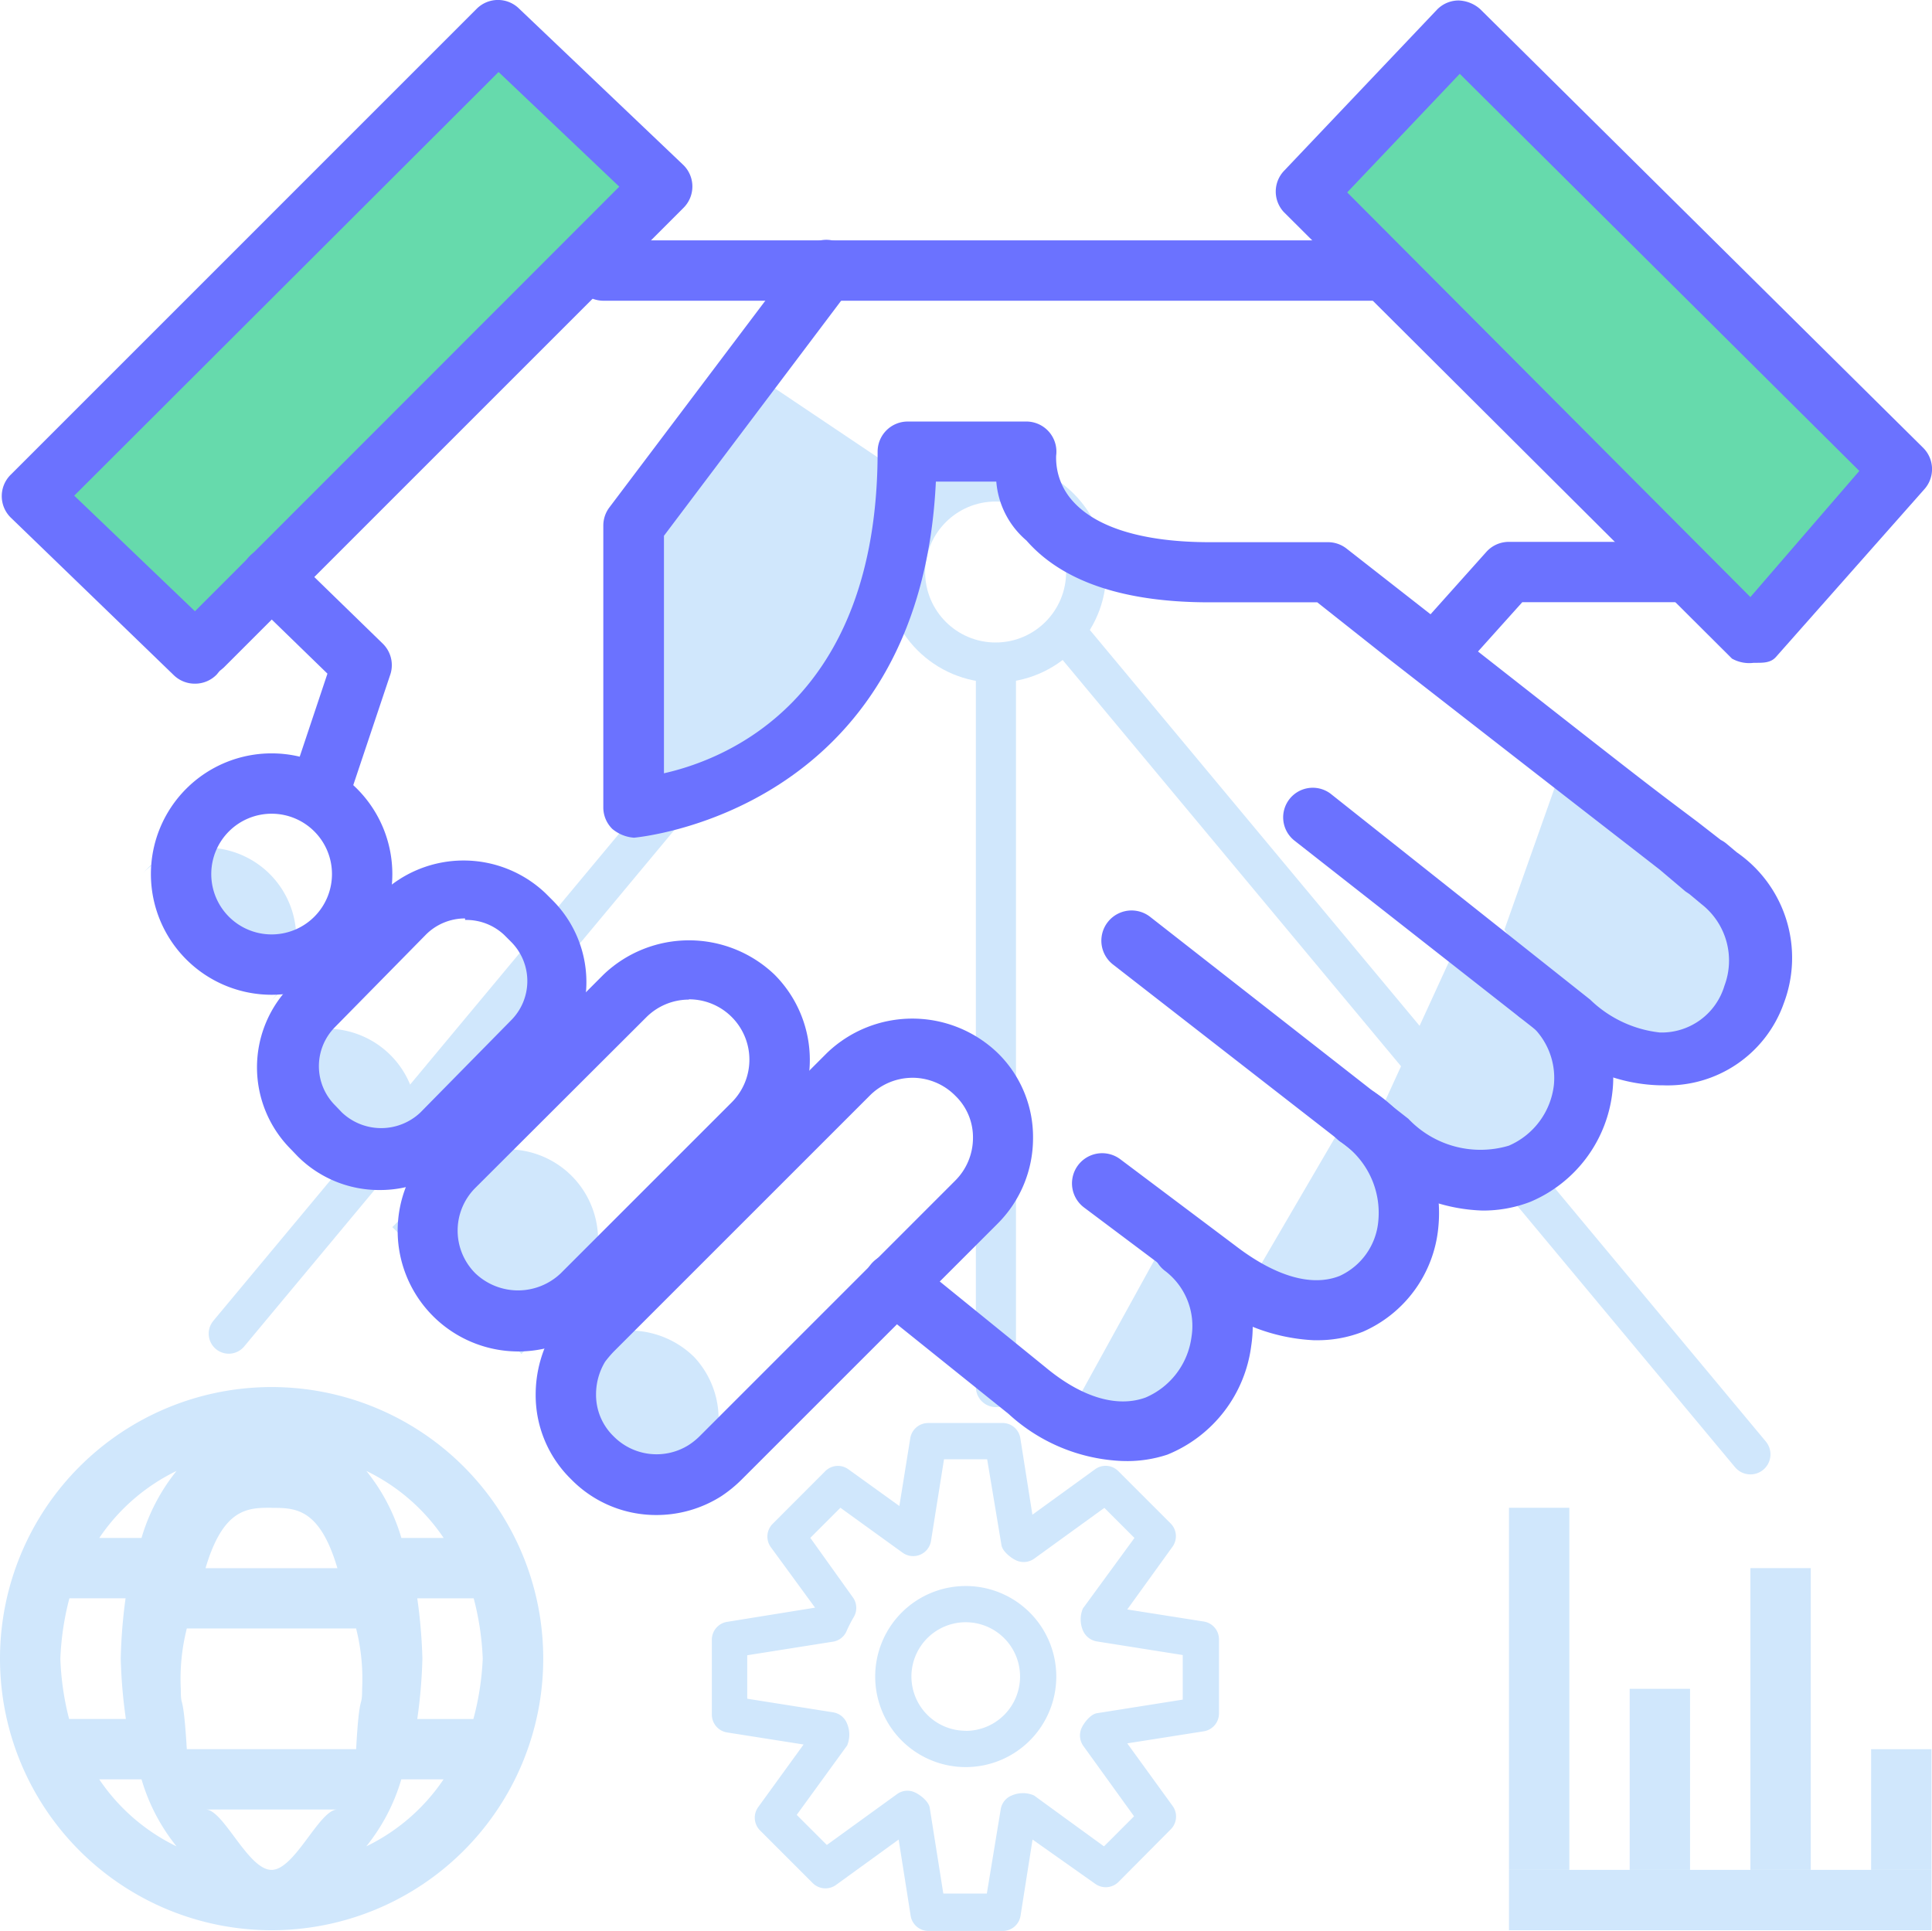 <svg xmlns="http://www.w3.org/2000/svg" width="96.316" height="96.284" viewBox="0 0 96.316 96.284"><g transform="translate(0 -0.034)"><path d="M34.383,47.19h3.7a.9.9,0,0,1,.888.767l.6,3.806,3.114-2.257a.888.888,0,0,1,1.174.09l2.6,2.6a.9.9,0,0,1,.09,1.174L44.3,56.488l3.806.6a.9.9,0,0,1,.767.888v3.7a.9.9,0,0,1-.767.888l-3.806.6,2.257,3.114a.9.9,0,0,1-.09,1.174l-2.6,2.618a.9.9,0,0,1-1.174.09l-3.114-2.2-.6,3.806a.9.9,0,0,1-.888.752h-3.7a.9.9,0,0,1-.888-.752l-.6-3.806-3.114,2.257a.9.9,0,0,1-1.174-.09l-2.618-2.618a.9.9,0,0,1-.09-1.174l2.257-3.114-3.806-.6a.9.9,0,0,1-.767-.888V57.993a.9.9,0,0,1,.767-.888l4.378-.707-2.2-3.009a.9.9,0,0,1,.09-1.174L29.237,49.6a.888.888,0,0,1,1.174-.09l2.528,1.82.542-3.37a.9.9,0,0,1,.9-.767ZM37.316,49H35.165l-.647,4.062a.9.9,0,0,1-1.429.587L30,51.418l-1.5,1.5,2.151,3.009a.9.9,0,0,1,0,.963,6.725,6.725,0,0,0-.331.647.888.888,0,0,1-.692.557l-4.273.677v2.167l4.273.677a.9.9,0,0,1,.707.572,1.414,1.414,0,0,1,0,1.083l-2.513,3.46,1.5,1.5,3.491-2.528a.873.873,0,0,1,.873-.105c.286.12.722.466.767.782l.677,4.273H37.3l.692-4.2a.888.888,0,0,1,.557-.692,1.384,1.384,0,0,1,1.1,0L43.139,68.3l1.5-1.5L42.116,63.3a.9.9,0,0,1-.105-.873c.12-.286.466-.722.782-.767l4.273-.677V58.76l-4.273-.677a.918.918,0,0,1-.707-.557,1.414,1.414,0,0,1,0-1.083l2.573-3.521-1.5-1.5-3.491,2.528a.9.9,0,0,1-.873.105c-.286-.12-.722-.466-.767-.782Zm-1.068,6.319a4.514,4.514,0,1,1-4.514,4.514,4.514,4.514,0,0,1,4.514-4.514Zm0,7.222a2.708,2.708,0,1,0-2.708-2.708A2.708,2.708,0,0,0,36.248,62.536Z" transform="translate(11.897 23.792)" fill="#d0e7fc"/><line y2="36.109" transform="translate(49.65 33.083)" fill="none" stroke="#d0e7fc" stroke-linecap="round" stroke-miterlimit="10" stroke-width="2"/><circle cx="4.514" cy="4.514" r="4.514" transform="translate(45.121 24.04)" fill="none" stroke="#d0e7fc" stroke-miterlimit="10" stroke-width="2"/><line x2="33.732" y2="40.502" transform="translate(53.531 32.044)" fill="none" stroke="#d0e7fc" stroke-linecap="round" stroke-miterlimit="10" stroke-width="2"/><line x1="33.732" y2="40.502" transform="translate(11.404 26.026)" fill="none" stroke="#d0e7fc" stroke-linecap="round" stroke-miterlimit="10" stroke-width="2"/><path d="M35.26,50.4c7.056,4.243,10.261-5.627,5.221-9.479Z" transform="translate(17.79 20.628)" fill="#d0e7fc"/><path d="M46.531,36.85c5.687,4.228,2.5,15.256-5.311,9.1Z" transform="translate(20.797 18.575)" fill="#d0e7fc"/><path d="M53.8,34.189l-4-3.009L45.46,40.644l.9.6C53.494,47.158,58.865,38.131,53.8,34.189Z" transform="translate(22.936 15.714)" fill="#d0e7fc"/><path d="M60.607,31.238l-.722-.632h-.09L52.859,25.19l-3.009,8.5,3.235,4.89A7.267,7.267,0,0,0,57.6,40.431a5.13,5.13,0,0,0,3.009-9.193Z" transform="translate(25.151 12.692)" fill="#d0e7fc"/><path d="M33.817,17.01c2.151,14.895-12.473,16.911-12.473,16.911S19.675,23.6,20.592,20.38C21.345,17.9,26.355,12,26.355,12Z" transform="translate(10.251 6.037)" fill="#d0e7fc"/><path d="M72.814,50.131h-.15a8.4,8.4,0,0,1-5.371-2.121L54.444,37.929a1.476,1.476,0,1,1,1.866-2.287L69.188,45.858a5.913,5.913,0,0,0,3.475,1.64,3.265,3.265,0,0,0,3.22-2.332A3.566,3.566,0,0,0,74.74,41.1l-.6-.5-.2-.135-1.279-1.083c-2.648-2.061-2.648-2.046-13.541-10.532l-3.536-2.8H50.2c-4.273,0-7.327-1.038-9.117-3.084a4.3,4.3,0,0,1-1.5-2.934H36.57c-.782,16.55-14.955,17.738-15.045,17.754a1.9,1.9,0,0,1-1.083-.436,1.5,1.5,0,0,1-.451-1.083V22.222a1.5,1.5,0,0,1,.3-.9l9.6-12.728a1.509,1.509,0,1,1,2.407,1.82L23.014,22.733V34.574c3.009-.677,10.652-3.566,10.652-16.038a1.5,1.5,0,0,1,1.5-1.5h5.9a1.5,1.5,0,0,1,1.5,1.7,3.22,3.22,0,0,0,.858,2.3c1.189,1.309,3.536,2.016,6.8,2.016h5.883a1.5,1.5,0,0,1,.933.316L61,26.465c10.833,8.5,10.833,8.5,13.541,10.532l1.158.9a1.5,1.5,0,0,1,.331.226l.466.391a6.394,6.394,0,0,1,2.347,7.523A6.139,6.139,0,0,1,72.814,50.131Z" transform="translate(10.086 4.015)" fill="#6b72ff"/><path d="M13,42l2.558-2.558a4.514,4.514,0,0,1,6.379,0h0a4.514,4.514,0,0,1,0,6.379l-2.5,2.5Z" transform="translate(6.559 19.217)" fill="#d0e7fc"/><path d="M26.363,48.675a4.514,4.514,0,0,1-.692,2.437,4.514,4.514,0,0,1-5.6-.632,4.363,4.363,0,0,1-1.324-3.19,4.754,4.754,0,0,1,.692-2.437,4.6,4.6,0,0,1,5.7.587A4.514,4.514,0,0,1,26.363,48.675Z" transform="translate(9.46 22.246)" fill="#d0e7fc"/><path d="M9.151,34.991l-.451.451a4.514,4.514,0,0,1,6.379,0h0a4.514,4.514,0,0,1,0,6.379l.512-.512Z" transform="translate(4.389 17.199)" fill="#d0e7fc"/><path d="M5.151,28.991l-.451.451a4.514,4.514,0,0,1,6.379,0h0a4.514,4.514,0,0,1,0,6.379l.512-.512Z" transform="translate(2.371 14.172)" fill="#d0e7fc"/><path d="M59.622,11.009H20.5A1.5,1.5,0,1,1,20.5,8H59.622a1.5,1.5,0,1,1,0,3.009Z" transform="translate(9.586 4.019)" fill="#6b72ff"/><path d="M55.475,45.166a8.651,8.651,0,0,1-5.552-2.272L37.075,32.9a1.506,1.506,0,1,1,1.851-2.377L51.8,40.592a4.95,4.95,0,0,0,5.01,1.339,3.761,3.761,0,0,0,2.242-3.009,3.551,3.551,0,0,0-1.5-3.28,1.143,1.143,0,0,1-.406-1.76,1.5,1.5,0,0,1,2.091-.406,6.018,6.018,0,0,1,2.738,5.747,6.755,6.755,0,0,1-4.092,5.507A6.5,6.5,0,0,1,55.475,45.166Z" transform="translate(18.412 15.224)" fill="#6b72ff"/><path d="M47.632,48.671a9.373,9.373,0,0,1-5.792-2.332l-5.717-4.288a1.5,1.5,0,0,1,1.805-2.407l5.747,4.318c1.956,1.5,3.776,2.061,5.191,1.5a3.325,3.325,0,0,0,1.926-2.738,4.243,4.243,0,0,0-1.9-3.957,1.5,1.5,0,0,1,1.76-2.437,7.252,7.252,0,0,1,3.129,6.74,6.319,6.319,0,0,1-3.761,5.176,6.184,6.184,0,0,1-2.392.421Z" transform="translate(17.921 18.188)" fill="#6b72ff"/><path d="M41.5,52.548A8.892,8.892,0,0,1,35.817,50.2l-6.65-5.341a1.5,1.5,0,0,1,1.9-2.332l6.6,5.356c1.805,1.5,3.566,2.016,4.98,1.5a3.822,3.822,0,0,0,2.287-3.009,3.445,3.445,0,0,0-1.324-3.31,1.5,1.5,0,1,1,1.82-2.392A6.469,6.469,0,0,1,47.914,46.8a6.785,6.785,0,0,1-4.183,5.431,6.349,6.349,0,0,1-2.227.316Z" transform="translate(14.464 20.33)" fill="#6b72ff"/><path d="M9.546,31.758,32.49,8.813,24.305,1.02,1.06,24.265l8.124,7.854" transform="translate(0.535 0.497)" fill="#66daac"/><path d="M9.689,34.121A1.5,1.5,0,0,1,8.636,33.7L.512,25.846a1.5,1.5,0,0,1,0-2.151L23.742.464a1.5,1.5,0,0,1,2.106,0l8.185,7.793a1.5,1.5,0,0,1,0,2.151L11.119,33.323l-.2.166-.15.181A1.5,1.5,0,0,1,9.689,34.121ZM3.671,24.747,9.689,30.51,30.843,9.341,24.825,3.624Z" transform="translate(0.03 0)" fill="#6b72ff"/><path d="M11.018,37.036a6.018,6.018,0,1,1,6.018-6.018A6.018,6.018,0,0,1,11.018,37.036Zm0-9.027a3.009,3.009,0,1,0,3.009,3.009A3.009,3.009,0,0,0,11.018,28.009Z" transform="translate(2.523 12.596)" fill="#6b72ff"/><path d="M23.768,58.54a5.913,5.913,0,0,1-4.258-1.79,5.853,5.853,0,0,1-1.76-4.243,6.244,6.244,0,0,1,.9-3.2l.181-.241a8.065,8.065,0,0,1,.677-.8L32.269,35.506a6.139,6.139,0,0,1,8.516,0,5.853,5.853,0,0,1,1.76,4.243,6.018,6.018,0,0,1-1.76,4.258L28.026,56.765a6.65,6.65,0,0,1-1.008.827A6.018,6.018,0,0,1,23.768,58.54Zm12.774-21.8a3.009,3.009,0,0,0-2.136.888L21.647,50.386a5.582,5.582,0,0,0-.436.512,3.144,3.144,0,0,0-.451,1.61,2.874,2.874,0,0,0,.873,2.106,3.009,3.009,0,0,0,3.746.436,3.4,3.4,0,0,0,.527-.421L38.663,41.87a3.009,3.009,0,0,0,.888-2.121,2.874,2.874,0,0,0-.873-2.106A3.009,3.009,0,0,0,36.542,36.739Z" transform="translate(8.955 17.031)" fill="#6b72ff"/><path d="M19.17,51.693a6.018,6.018,0,0,1-4.243-10.261L23.443,32.9a6.169,6.169,0,0,1,8.516,0,6.018,6.018,0,0,1,0,8.516l-8.516,8.516A6.018,6.018,0,0,1,19.17,51.693Zm8.516-17.543a3.009,3.009,0,0,0-2.121.888l-8.516,8.5a3.009,3.009,0,0,0,0,4.258,3.084,3.084,0,0,0,4.258,0l8.516-8.516A3.009,3.009,0,0,0,27.7,34.136Z" transform="translate(6.648 15.723)" fill="#6b72ff"/><path d="M14.631,44.979a5.747,5.747,0,0,1-4.092-1.685l-.331-.346a5.777,5.777,0,0,1,0-8.17l4.514-4.589a5.928,5.928,0,0,1,8.185,0l.331.331a5.777,5.777,0,0,1,0,8.185l-4.514,4.589a5.747,5.747,0,0,1-4.092,1.685Zm4.258-13.541a2.753,2.753,0,0,0-1.956.812L12.419,36.84a2.768,2.768,0,0,0,0,3.927l.331.346a2.844,2.844,0,0,0,3.912,0l4.514-4.589a2.768,2.768,0,0,0,0-3.927l-.331-.331a2.753,2.753,0,0,0-1.956-.752Z" transform="translate(4.296 14.388)" fill="#6b72ff"/><path d="M48.353,24.6a1.5,1.5,0,0,1-1.113-2.513l3.22-3.6a1.5,1.5,0,0,1,1.128-.5h9.027a1.5,1.5,0,1,1,0,3.009H52.25l-2.783,3.1A1.5,1.5,0,0,1,48.353,24.6Z" transform="translate(23.639 9.064)" fill="#6b72ff"/><path d="M12.077,31.484A1.5,1.5,0,0,1,10.648,29.5l1.67-5L8.481,20.772a1.5,1.5,0,1,1,2.091-2.151l4.514,4.393a1.5,1.5,0,0,1,.376,1.5L13.491,30.4A1.5,1.5,0,0,1,12.077,31.484Z" transform="translate(4.006 9.121)" fill="#6b72ff"/><path d="M73,22.926,50.928,1.05,43.24,9.144,65.6,31.5,73,22.926" transform="translate(21.816 0.513)" fill="#66daac"/><path d="M66.085,33.075a1.757,1.757,0,0,1-1.068-.211L42.675,10.6a1.5,1.5,0,0,1,0-2.046L50.318.5A1.5,1.5,0,0,1,51.386.05a1.7,1.7,0,0,1,1.083.436L74.541,22.347a1.5,1.5,0,0,1,.075,2.061l-7.4,8.365c-.271.316-.662.3-1.083.3ZM45.834,9.619l20.1,20.176,5.431-6.289-19.92-19.8Z" transform="translate(21.328 0.008)" fill="#6b72ff"/><rect width="3.009" height="9.027" transform="translate(81.245 84.237)" fill="#d0e7fc"/><rect width="3.009" height="15.045" transform="translate(87.263 78.219)" fill="#d0e7fc"/><rect width="3.009" height="6.018" transform="translate(93.281 87.246)" fill="#d0e7fc"/><rect width="3.009" height="18.054" transform="translate(75.227 75.21)" fill="#d0e7fc"/><rect width="21.064" height="3.009" transform="translate(75.227 93.264)" fill="#d0e7fc"/><path d="M13.541,46A13.541,13.541,0,1,0,27.082,59.541,13.541,13.541,0,0,0,13.541,46Zm8.576,7.523H20.01a9.659,9.659,0,0,0-1.745-3.34,9.779,9.779,0,0,1,3.852,3.34Zm-8.576-1.5c1.174,0,2.392,0,3.28,3.009H10.246C11.134,52.018,12.367,52.018,13.541,52.018ZM8.8,50.183a9.659,9.659,0,0,0-1.745,3.34H4.95A9.779,9.779,0,0,1,8.8,50.183ZM3.445,62.55a13.9,13.9,0,0,1-.436-3.009,13.9,13.9,0,0,1,.451-3.009h2.8a26.224,26.224,0,0,0-.241,3.009,25.818,25.818,0,0,0,.256,3.009Zm1.5,3.009H7.056A9.629,9.629,0,0,0,8.8,68.9a9.779,9.779,0,0,1-3.852-3.34Zm8.591,4.514c-1.174,0-2.392-3.009-3.28-3.009h6.56C15.918,67.064,14.7,70.073,13.541,70.073Zm4.213-6.018H9.313c-.181-3.009-.3-1.926-.3-3.009a10.231,10.231,0,0,1,.3-3.009h8.44a10.231,10.231,0,0,1,.3,3.009C18.054,62.129,17.919,61.045,17.754,64.054Zm.512,4.845a9.629,9.629,0,0,0,1.745-3.34h2.106a9.779,9.779,0,0,1-3.852,3.34Zm5.341-6.349h-2.8a25.818,25.818,0,0,0,.256-3.009,26.254,26.254,0,0,0-.256-3.009h2.813a13.9,13.9,0,0,1,.451,3.009,13.9,13.9,0,0,1-.466,3.009Z" transform="translate(0 23.191)" fill="#d0e7fc"/></g></svg>